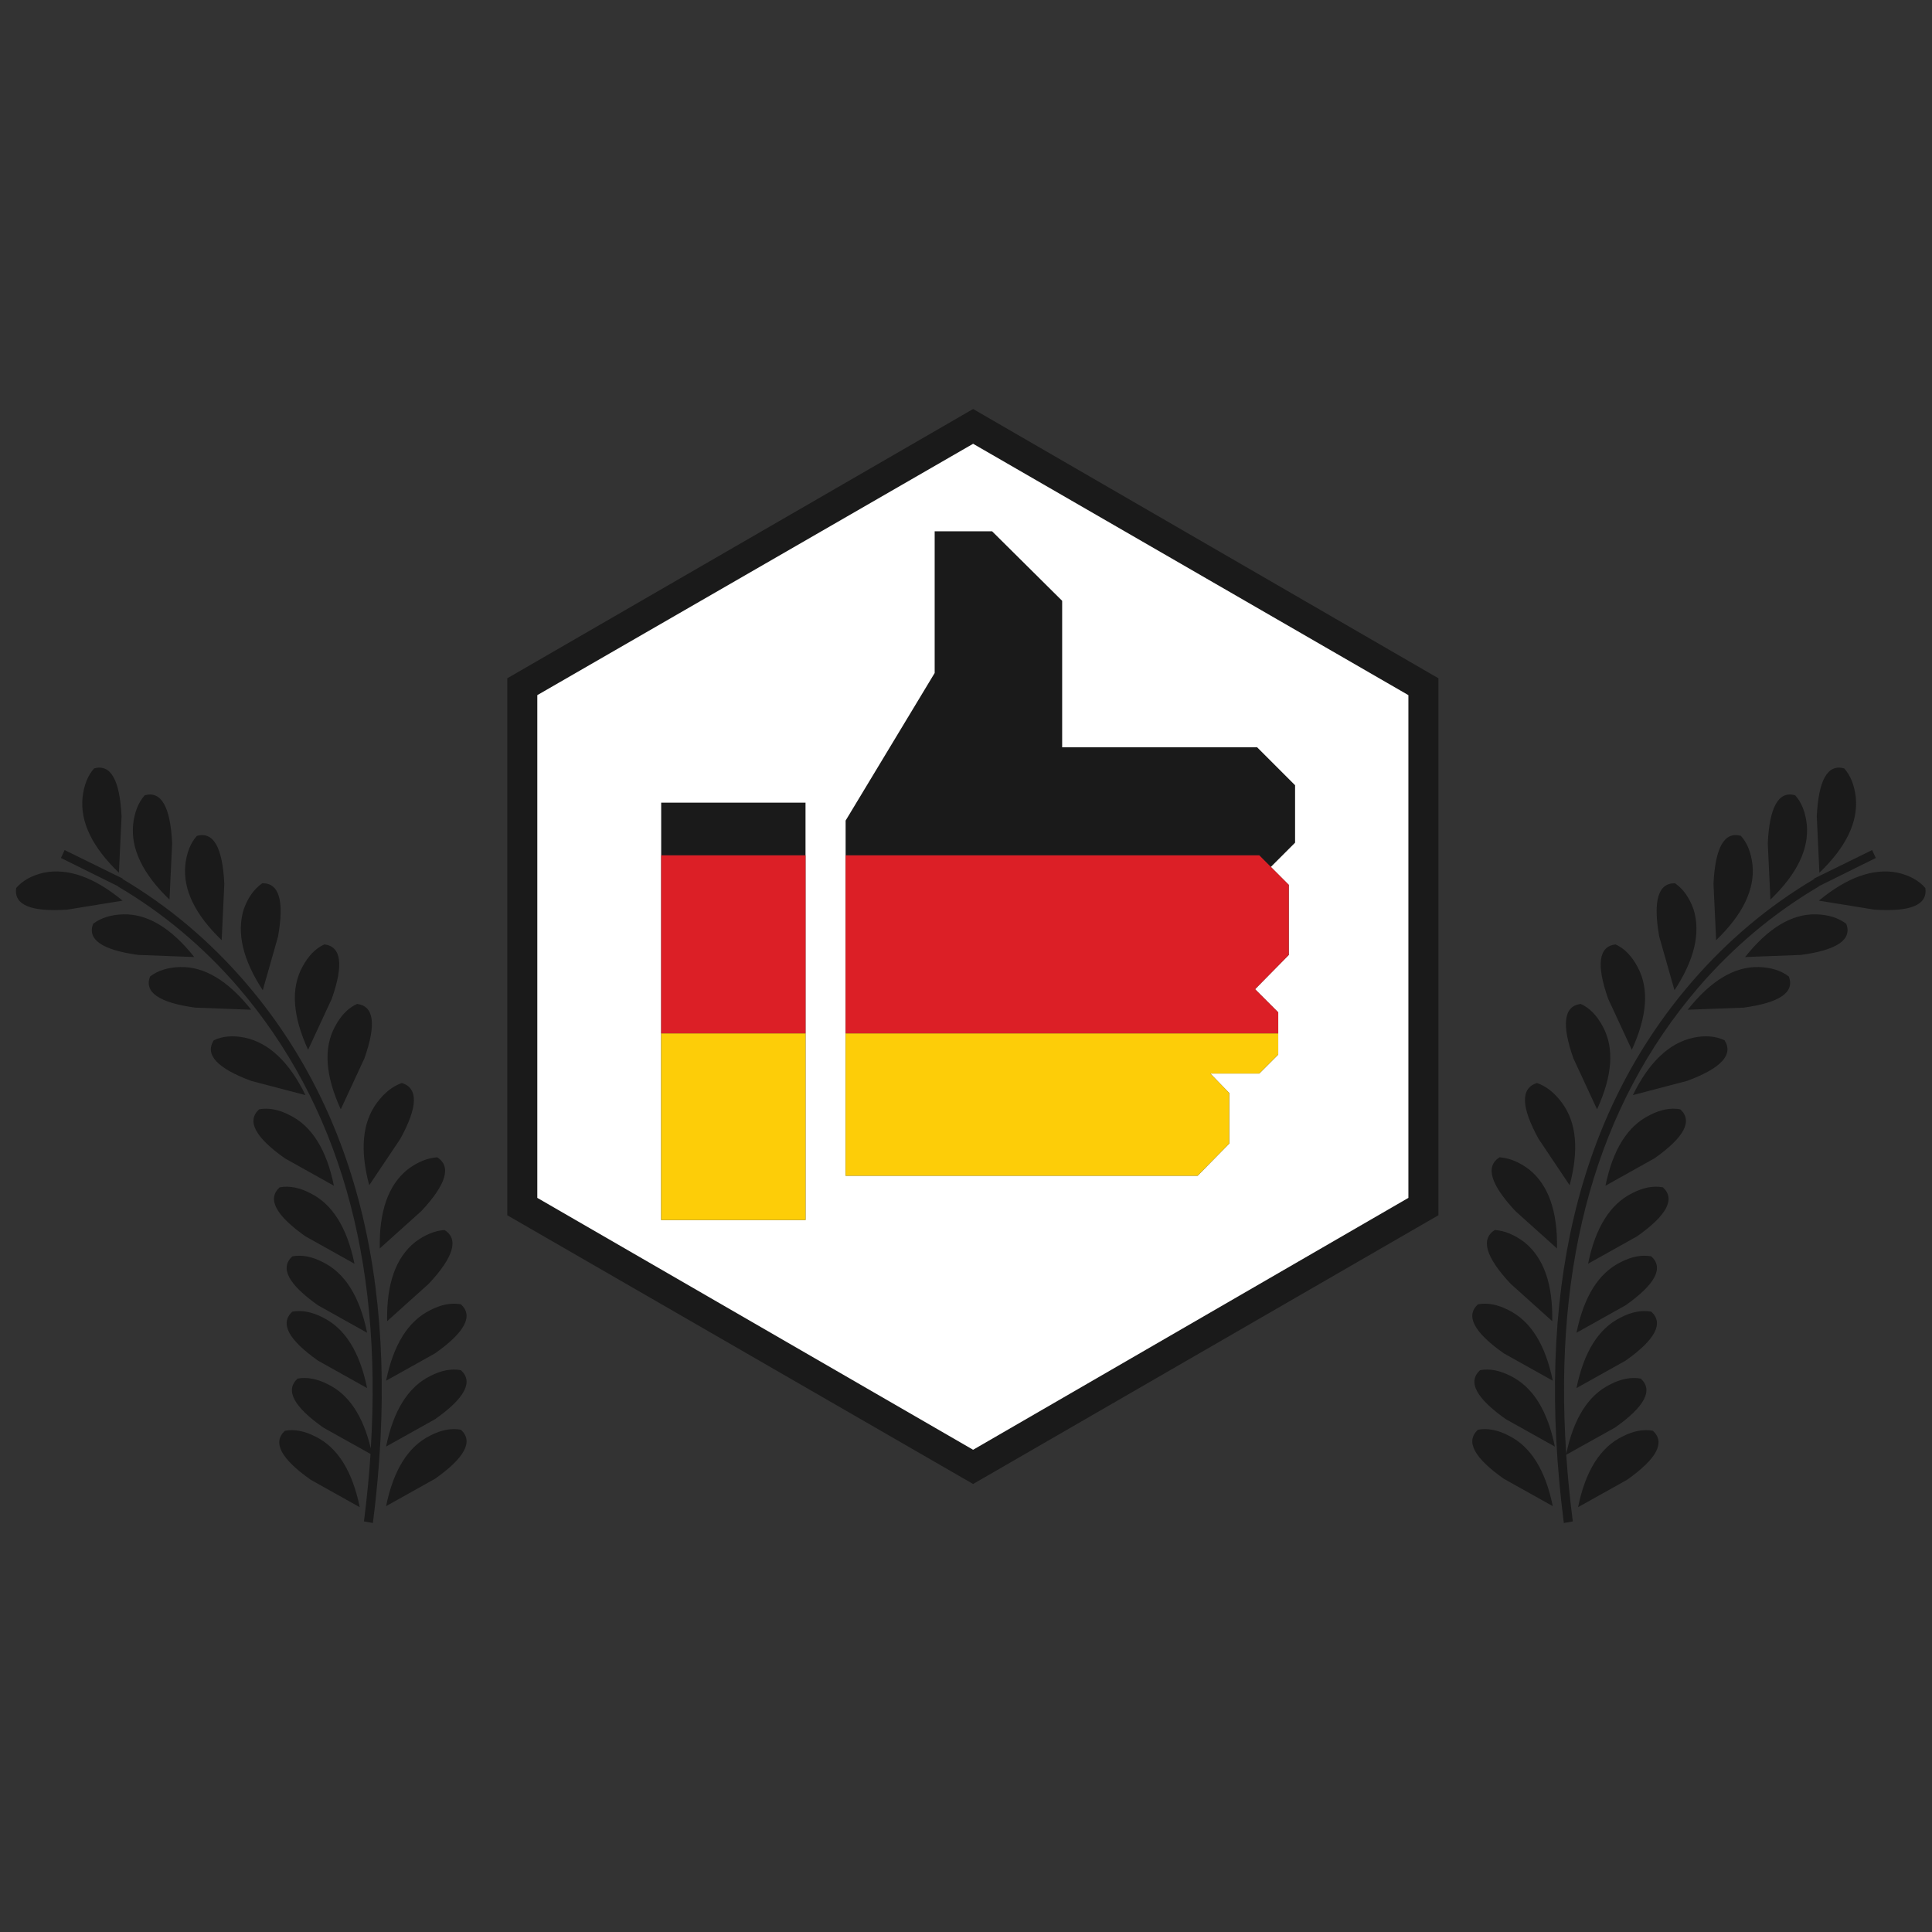 <?xml version="1.0" encoding="utf-8"?>
<!-- Generator: Adobe Illustrator 16.0.0, SVG Export Plug-In . SVG Version: 6.00 Build 0)  -->
<!DOCTYPE svg PUBLIC "-//W3C//DTD SVG 1.1//EN" "http://www.w3.org/Graphics/SVG/1.1/DTD/svg11.dtd">
<svg version="1.1" id="Layer_1" xmlns="http://www.w3.org/2000/svg" xmlns:xlink="http://www.w3.org/1999/xlink" x="0px" y="0px"
	 width="300px" height="300px" viewBox="0 0 300 300" enable-background="new 0 0 300 300" xml:space="preserve">
<rect x="0" y="0" width="300" height="300" fill="#333333" stroke="none"/>
<g>
	<path fill-rule="evenodd" clip-rule="evenodd" fill="#1A1A1A" d="M250.851,146.646c1.363,0.6,2.51,1.772,3.438,3.518
		c1.801,3.329,1.5,7.61-0.9,12.848l-3.682-7.938C247.851,149.781,248.231,146.974,250.851,146.646z M197.337,134.616l-1.799-1.8
		h-64.234v-5.4l13.827-22.911V82.494h8.918l10.885,10.8v22.748h30.275l5.891,5.892v8.919L197.337,134.616z M244.306,164.319
		c-1.855-5.291-1.475-8.101,1.145-8.429c1.363,0.602,2.51,1.774,3.438,3.52c1.799,3.327,1.5,7.61-0.9,12.846L244.306,164.319z
		 M238.659,168.165c1.418,0.492,2.701,1.5,3.846,3.028c2.291,3.054,2.699,7.337,1.227,12.846l-4.826-7.199
		C236.177,171.874,236.095,168.983,238.659,168.165z M236.694,192.877c3,2.4,4.447,6.492,4.338,12.274l-6.465-5.81
		c-3.873-4.147-4.691-6.928-2.455-8.348C233.642,191.104,235.169,191.731,236.694,192.877z M232.849,179.703
		c1.527,0.109,3.055,0.735,4.582,1.882c3,2.4,4.447,6.491,4.338,12.273l-6.465-5.81
		C231.431,183.903,230.612,181.121,232.849,179.703z M294.71,135.518c1.854,0.437,3.273,1.228,4.254,2.372
		c0.383,2.619-2.264,3.737-7.936,3.355l-8.592-1.392C286.854,136.198,290.946,134.754,294.71,135.518z M256.907,179.866
		l-7.611,4.255c1.146-5.618,3.436-9.272,6.875-10.964c1.689-0.874,3.271-1.173,4.744-0.901
		C262.88,174.058,261.544,176.594,256.907,179.866z M246.595,196.231c1.146-5.619,3.438-9.273,6.875-10.965
		c1.689-0.872,3.271-1.173,4.746-0.899c1.965,1.799,0.627,4.337-4.01,7.61L246.595,196.231z M251.669,195.985
		c1.691-0.872,3.273-1.171,4.746-0.899c1.963,1.801,0.627,4.337-4.008,7.61l-7.611,4.254
		C245.942,201.331,248.231,197.678,251.669,195.985z M288.163,123.815c0.383,3.818-1.5,7.72-5.646,11.702l-0.408-8.757
		c0.273-5.673,1.691-8.155,4.256-7.445C287.345,120.407,287.946,121.906,288.163,123.815z M280.554,127.988
		c0.381,3.82-1.5,7.72-5.645,11.702l-0.41-8.757c0.271-5.672,1.691-8.155,4.254-7.445
		C279.735,124.58,280.335,126.08,280.554,127.988z M282.437,137.645c-7.037,4.146-13.285,9.383-18.738,15.71
		c-15.674,18.318-22.506,42.457-20.498,72.416c1.152-5.524,3.43-9.125,6.832-10.801c1.691-0.872,3.273-1.173,4.746-0.899
		c1.963,1.8,0.627,4.336-4.008,7.609l-7.57,4.214c0.23,3.382,0.57,6.832,1.023,10.352l-1.393,0.244
		c-4.527-35.402,2.102-63.415,19.885-84.034c5.563-6.438,11.893-11.756,18.982-15.956v-0.082l9.002-4.419l0.574,1.228l-8.92,4.419
		H282.437z M270.325,129.79c0.982,1.09,1.582,2.59,1.801,4.5c0.383,3.818-1.5,7.718-5.646,11.7l-0.408-8.755
		C266.345,131.563,267.761,129.08,270.325,129.79z M260.015,153.764l-2.373-8.346c-0.98-5.564-0.162-8.32,2.455-8.264
		c1.256,0.872,2.211,2.208,2.863,4.008C264.106,144.817,263.126,149.019,260.015,153.764z M267.788,161.537
		c1.42,2.237-0.518,4.338-5.809,6.302l-8.43,2.209c2.51-5.129,5.646-8.102,9.41-8.92
		C264.815,160.746,266.425,160.884,267.788,161.537z M286.69,143.454c0.928,2.455-1.418,4.064-7.037,4.828l-8.674,0.327
		c3.602-4.527,7.283-6.737,11.047-6.629C283.937,142.036,285.491,142.527,286.69,143.454z M262.062,156.792
		c3.6-4.527,7.281-6.737,11.045-6.629c1.91,0.056,3.465,0.547,4.666,1.474c0.928,2.455-1.42,4.064-7.039,4.828L262.062,156.792z
		 M218.692,186.004v-78.063l-67.587-39.03l-67.669,39.03v78.063l67.669,39.113L218.692,186.004z M256.415,203.678
		c1.963,1.801,0.627,4.337-4.008,7.61l-7.611,4.254c1.146-5.619,3.436-9.272,6.873-10.965
		C253.36,203.705,254.942,203.406,256.415,203.678z M223.358,105.323v83.381l-72.253,41.731l-72.334-41.731v-83.381l72.334-41.813
		L223.358,105.323z M234.567,213.661c3.436,1.691,5.729,5.346,6.873,10.964l-7.609-4.255c-4.637-3.272-5.973-5.809-4.01-7.61
		C231.294,212.488,232.876,212.787,234.567,213.661z M229.495,202.531c1.473-0.271,3.055,0.027,4.744,0.901
		c3.438,1.691,5.729,5.347,6.875,10.964l-7.611-4.254C228.866,206.869,227.53,204.333,229.495,202.531z M229.495,222.007
		c1.473-0.273,3.055,0.027,4.744,0.899c3.438,1.691,5.729,5.347,6.875,10.966l-7.611-4.255
		C228.866,226.345,227.53,223.807,229.495,222.007z M256.661,222.17c1.963,1.801,0.625,4.337-4.01,7.61l-7.609,4.254
		c1.145-5.617,3.436-9.272,6.873-10.963C253.604,222.197,255.187,221.898,256.661,222.17z M102.665,132.816v-8.183h22.418v8.183
		H102.665z M64.451,192.877c1.528-1.146,3.056-1.773,4.582-1.883c2.237,1.42,1.419,4.2-2.455,8.348l-6.463,5.81
		C60.005,199.369,61.452,195.277,64.451,192.877z M63.305,181.585c1.528-1.146,3.056-1.772,4.583-1.882
		c2.236,1.418,1.418,4.2-2.455,8.346l-6.464,5.81C58.859,188.076,60.306,183.985,63.305,181.585z M62.406,168.165
		c2.565,0.818,2.482,3.709-0.245,8.675l-4.828,7.199c-1.474-5.509-1.064-9.792,1.228-12.846
		C59.707,169.665,60.988,168.657,62.406,168.165z M30.575,129.79c2.565-0.71,3.982,1.772,4.256,7.445l-0.409,8.755
		c-4.146-3.982-6.028-7.882-5.646-11.7C28.993,132.38,29.594,130.88,30.575,129.79z M30.331,156.465
		c-5.619-0.764-7.965-2.373-7.037-4.828c1.198-0.927,2.753-1.418,4.663-1.474c3.764-0.108,7.446,2.102,11.047,6.629L30.331,156.465z
		 M9.465,133.226l0.572-1.228l9.001,4.419v0.082c7.091,4.2,13.419,9.519,18.984,15.956c17.783,20.619,24.41,48.632,19.883,84.034
		l-1.391-0.244c0.457-3.565,0.798-7.056,1.023-10.475l-7.324-4.091c-4.636-3.273-5.973-5.81-4.008-7.609
		c1.472-0.273,3.054,0.027,4.745,0.899c3.22,1.584,5.429,4.898,6.627,9.942c1.827-29.567-5.02-53.42-20.538-71.558
		c-5.455-6.327-11.7-11.564-18.738-15.71h0.083L9.465,133.226z M12.819,123.815c0.217-1.909,0.818-3.408,1.8-4.5
		c2.565-0.71,3.982,1.772,4.256,7.445l-0.409,8.757C14.32,131.535,12.438,127.634,12.819,123.815z M26.73,130.934l-0.409,8.757
		c-4.146-3.982-6.028-7.882-5.646-11.702c0.219-1.908,0.818-3.408,1.801-4.5C25.039,122.778,26.457,125.262,26.73,130.934z
		 M50.378,146.646c2.618,0.328,3,3.136,1.146,8.427l-3.683,7.938c-2.4-5.237-2.701-9.519-0.901-12.848
		C47.869,148.418,49.015,147.245,50.378,146.646z M40.803,153.764c-3.108-4.745-4.091-8.946-2.945-12.602
		c0.655-1.8,1.609-3.136,2.864-4.008c2.62-0.057,3.438,2.699,2.455,8.264L40.803,153.764z M6.764,135.518
		c3.764-0.764,7.855,0.681,12.274,4.336l-8.592,1.392c-5.674,0.382-8.318-0.736-7.937-3.355
		C3.491,136.745,4.91,135.954,6.764,135.518z M14.456,143.454c1.2-0.927,2.755-1.418,4.663-1.474
		c3.766-0.108,7.448,2.102,11.047,6.629l-8.673-0.327C15.875,147.519,13.529,145.909,14.456,143.454z M52.914,172.256
		c-2.4-5.235-2.701-9.519-0.9-12.846c0.927-1.745,2.073-2.918,3.436-3.52c2.62,0.328,3,3.138,1.146,8.429L52.914,172.256z
		 M38.022,161.128c3.764,0.818,6.901,3.791,9.41,8.92l-8.429-2.209c-5.292-1.964-7.229-4.064-5.81-6.302
		C34.558,160.884,36.167,160.746,38.022,161.128z M48.167,185.267c3.438,1.691,5.728,5.346,6.874,10.965l-7.609-4.254
		c-4.638-3.273-5.974-5.812-4.01-7.61C44.895,184.094,46.477,184.395,48.167,185.267z M50.132,195.985
		c3.438,1.692,5.728,5.346,6.874,10.965l-7.61-4.254c-4.636-3.273-5.972-5.81-4.008-7.61
		C46.859,194.814,48.441,195.113,50.132,195.985z M44.241,179.866c-4.636-3.272-5.974-5.809-4.01-7.61
		c1.474-0.271,3.056,0.027,4.747,0.901c3.436,1.691,5.728,5.346,6.872,10.964L44.241,179.866z M50.132,204.577
		c3.438,1.692,5.728,5.346,6.874,10.965l-7.61-4.254c-4.636-3.273-5.972-5.81-4.008-7.61
		C46.859,203.406,48.441,203.705,50.132,204.577z M44.241,222.17c1.472-0.271,3.054,0.027,4.745,0.901
		c3.438,1.69,5.728,5.346,6.874,10.963l-7.609-4.254C43.613,226.507,42.277,223.971,44.241,222.17z M66.825,222.906
		c1.69-0.872,3.273-1.173,4.747-0.899c1.962,1.8,0.626,4.338-4.01,7.61l-7.61,4.255C61.097,228.253,63.389,224.598,66.825,222.906z
		 M66.825,213.661c1.69-0.874,3.273-1.173,4.747-0.901c1.962,1.802,0.626,4.338-4.01,7.61l-7.61,4.255
		C61.097,219.007,63.389,215.353,66.825,213.661z M66.825,203.433c1.69-0.874,3.273-1.173,4.747-0.901
		c1.962,1.802,0.626,4.338-4.01,7.611l-7.61,4.254C61.097,208.779,63.389,205.124,66.825,203.433z"/>
	<path fill-rule="evenodd" clip-rule="evenodd" fill="#FFFFFF" d="M197.337,134.616l3.764-3.764v-8.919l-5.891-5.892h-30.275V93.294
		l-10.885-10.8h-8.918v22.012l-13.827,22.911v5.4v27.658v22.093h54.658l4.91-4.992v-7.855l-2.945-3.026h7.611l2.945-2.946v-3.272
		v-3.273l-3.602-3.601l5.238-5.318v-10.884L197.337,134.616z M218.692,186.004l-67.587,39.113l-67.669-39.113v-78.063l67.669-39.03
		l67.587,39.03V186.004z M102.665,160.475v28.965h22.418v-28.965v-27.658v-8.183h-22.418v8.183V160.475z"/>
	<path fill-rule="evenodd" clip-rule="evenodd" fill="#DC1F26" d="M198.483,160.475h-67.179v-27.658h64.234l1.799,1.8l2.783,2.782
		v10.884l-5.238,5.318l3.602,3.601V160.475z M125.083,132.816v27.658h-22.418v-27.658H125.083z"/>
	<path fill-rule="evenodd" clip-rule="evenodd" fill="#FDCD08" d="M131.304,160.475h67.179v3.272l-2.945,2.946h-7.611l2.945,3.026
		v7.855l-4.91,4.992h-54.658V160.475z M125.083,160.475v28.965h-22.418v-28.965H125.083z"/>
</g>
</svg>
